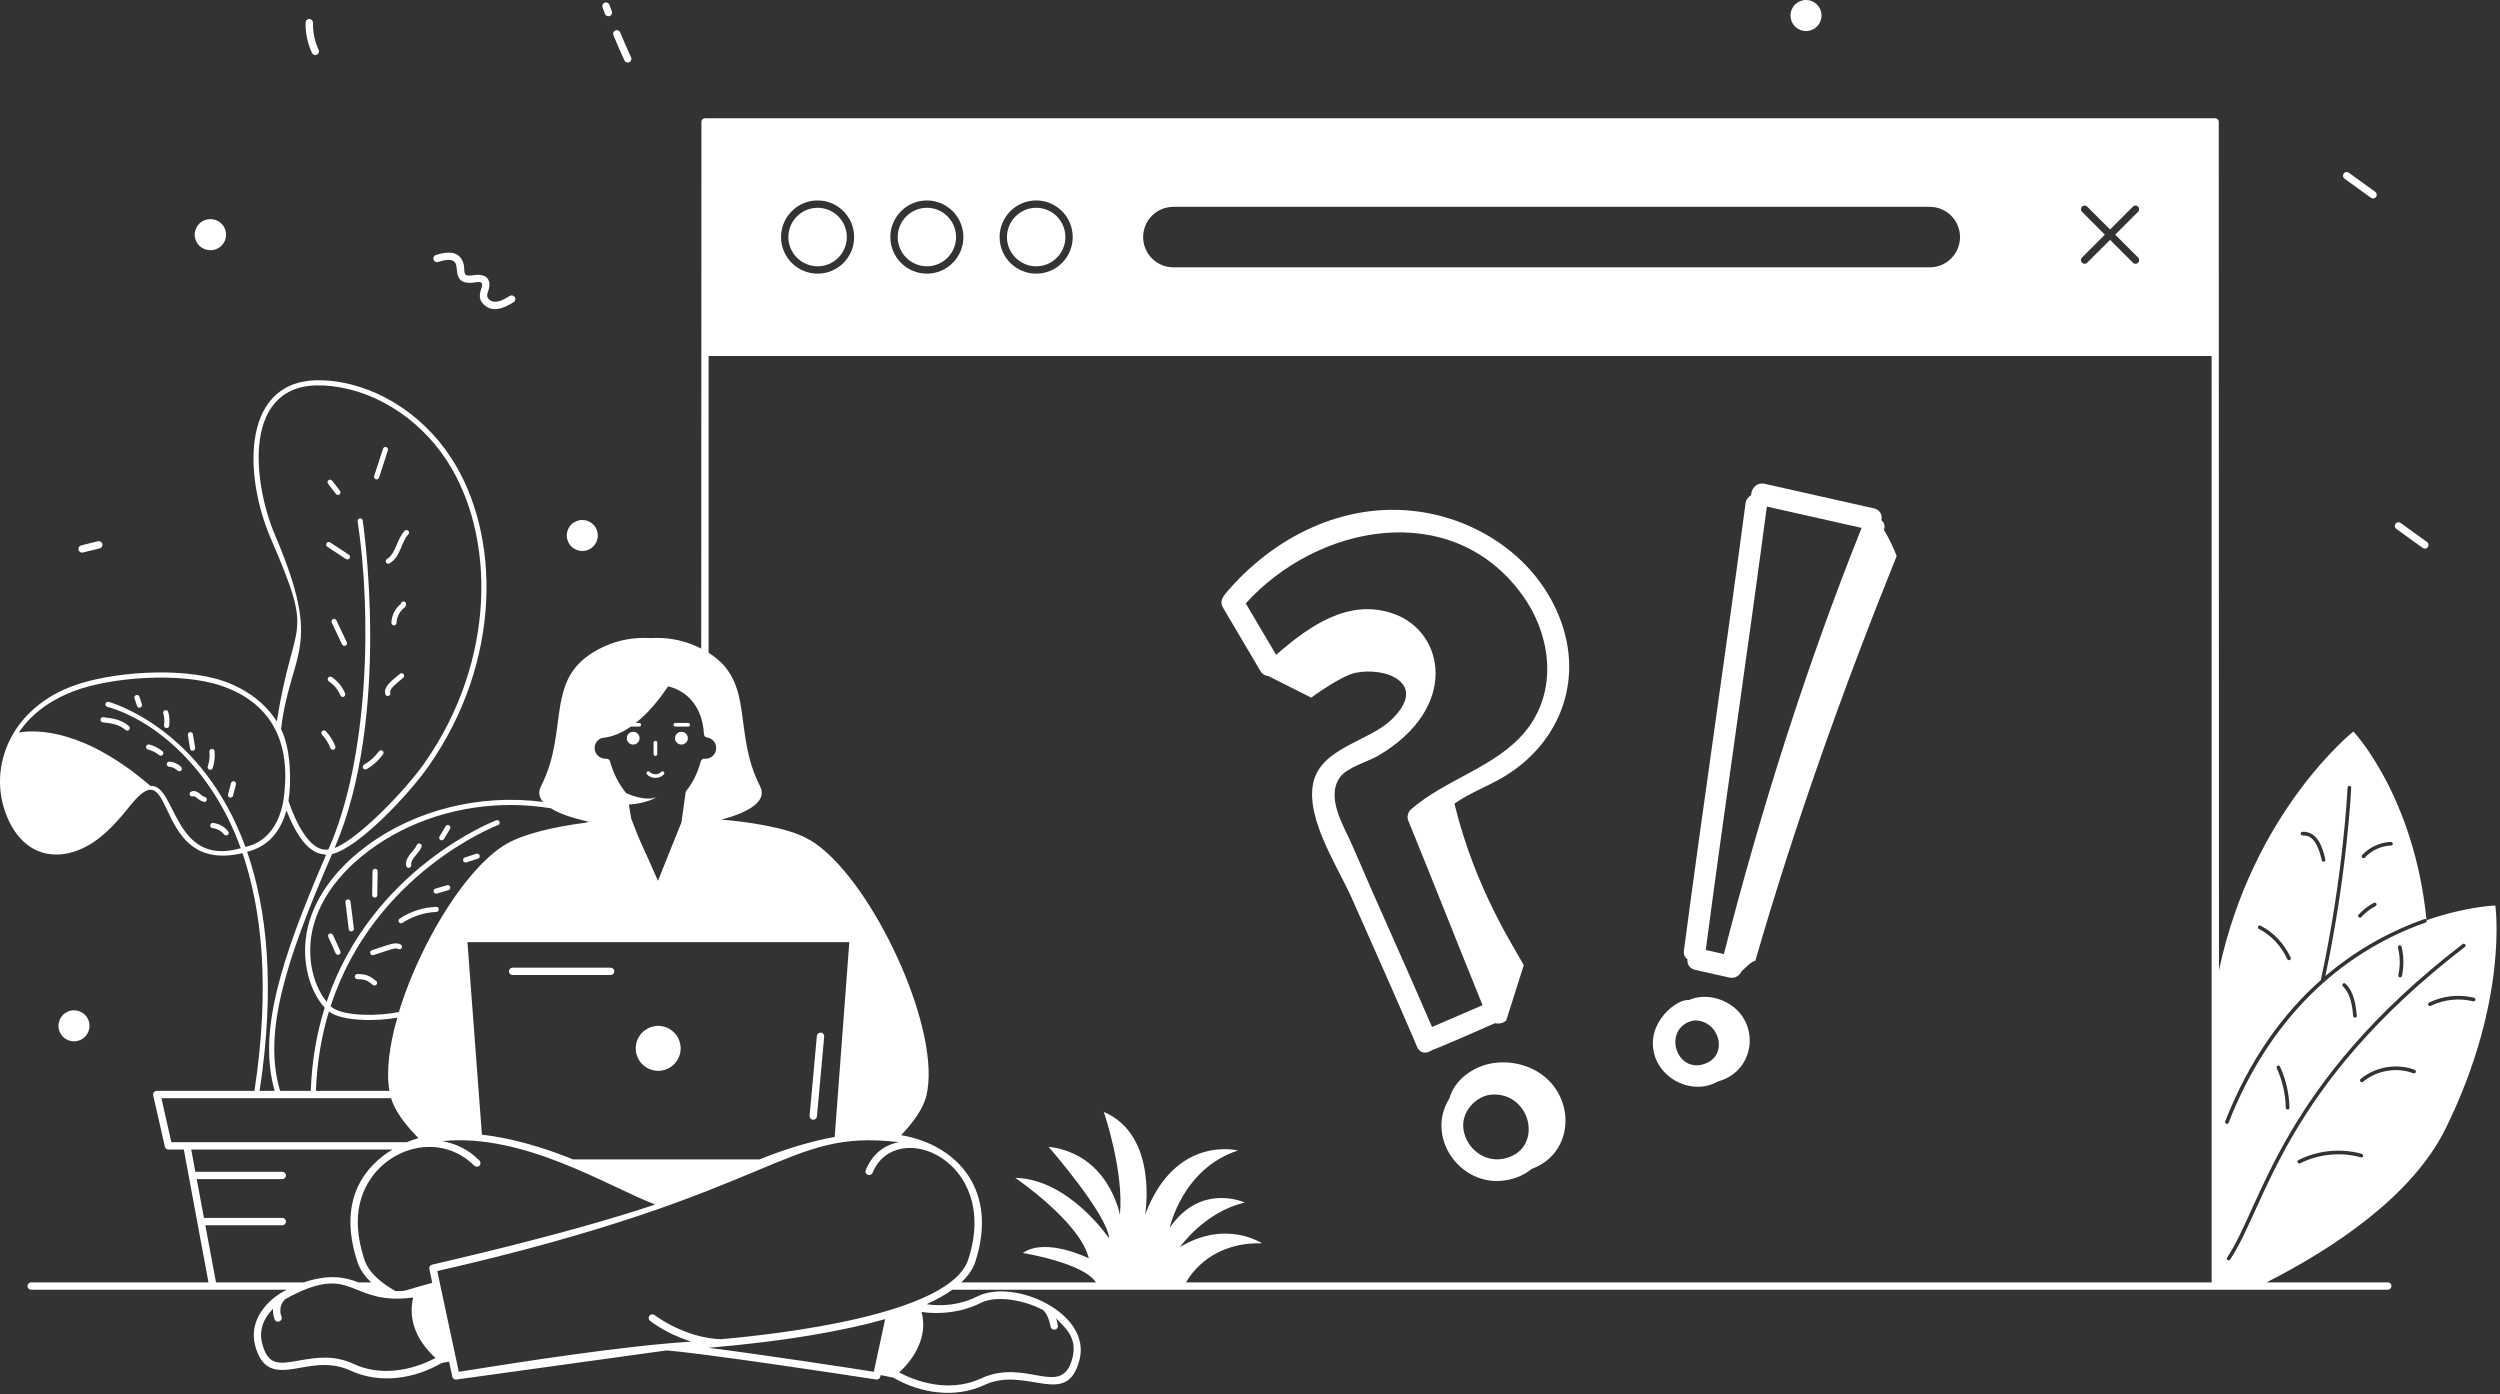 <svg width="701" height="391" viewBox="0 0 701 391" fill="none" xmlns="http://www.w3.org/2000/svg">
<rect x="0" y="0" width="701" height="391" fill="#333333" stroke="none"/>
<path d="M473.494 280.443C470.53 279.892 461.363 286.58 463.9 295.729C465.859 302.806 474.717 307.185 481.695 303.241C491.109 300.715 493.151 289.74 487.464 283.632C484.086 280.008 478.211 278.327 473.494 280.443ZM473.565 286.517C473.855 286.395 474.807 286.138 475.077 286.13C482.324 285.982 484.992 296.405 477.451 298.469C470.089 300.483 466.556 289.456 473.565 286.517Z" fill="white"/>
<path d="M419.204 286.897C420.336 287.169 421.576 286.867 422.343 286.143L427.266 270.634C425.01 266.312 413.761 249.644 407.882 225.57L407.823 225.334C412.043 222.354 417.294 220.441 421.692 217.803C436.423 208.965 443.523 192.694 438.293 175.981C432.691 158.071 416.005 145.979 397.792 143.454C376.913 140.562 357.166 150.516 343.843 166.186C342.658 167.586 342.024 168.848 342.953 170.424L353.401 188.118C353.966 189.073 354.791 189.498 355.641 189.561L367.666 195.619C367.872 195.462 375.98 189.506 380.082 188.653C388.592 186.892 400.734 191.655 390.147 201.81C383.651 208.042 370.248 209.67 368.201 219.699C366.156 229.712 375.266 243.299 379.092 251.962C385.21 265.82 391.442 279.624 397.365 293.566C398.203 295.538 400.152 295.491 401.502 294.467C402.217 294.337 418.828 287.121 419.204 286.897ZM379.195 237.073C377 231.94 371.545 223.588 375.791 217.858C377.813 215.124 383.696 213.538 386.572 211.833C409.059 198.505 405.177 177.434 391.036 172.196C378.332 167.491 366.985 175.619 357.826 183.616L349.313 169.2C369.284 147.093 406.866 139.546 426.711 166.639C435.018 177.981 437.027 193.862 427.587 205.239C419.391 215.12 405.228 218.541 395.607 226.98C394.875 227.625 394.444 229.021 394.823 229.948C401.864 247.22 408.697 264.574 415.712 281.856L401.538 287.964C394.241 270.933 386.483 254.108 379.195 237.073ZM421.717 331.018C424.963 330.579 427.544 329.388 429.528 327.733C440.256 323.83 441.72 310.689 434.488 303.175C430.38 298.912 423.796 296.997 417.708 298.276C413.102 299.247 407.874 302.65 406.439 307.937C399.577 318.822 409.376 332.676 421.717 331.018ZM410.444 317.21C409.305 311.738 414.082 307.209 418.237 306.925C429.67 306.156 433.079 322.865 421.339 324.948C416.22 325.859 411.474 322.17 410.444 317.21ZM531.822 155.921C530.852 153.382 529.662 150.932 528.264 148.601C528.663 147.422 528.289 146.481 527.555 145.875C527.833 144.473 527.25 142.954 525.447 142.548L494.821 135.661C492.534 135.147 491.042 137.045 491.026 138.838C490.219 139.306 489.583 140.096 489.433 141.227C483.924 183.032 477.684 224.74 472.173 266.546C472.019 267.705 472.462 268.503 473.163 268.967C473.041 270.268 473.671 271.581 475.332 271.955L484.855 274.095C486.506 274.465 487.743 273.579 488.313 272.384C489.561 271.268 490.683 269.894 492.209 269.361C503.263 231.101 516.92 192.854 531.822 155.921ZM495.421 142.042L521.998 148.018C506.442 186.878 493.78 226.986 483.373 267.518L478.294 266.375C483.761 224.899 489.945 183.518 495.421 142.042Z" fill="white"/>
<path d="M108.244 157.719C108.487 158.104 109.001 158.152 109.232 157.966C112.39 156.12 112.413 152.025 114.502 149.834C114.633 149.695 114.704 149.51 114.698 149.319C114.692 149.127 114.611 148.946 114.471 148.815C114.332 148.684 114.147 148.614 113.955 148.62C113.764 148.626 113.583 148.707 113.452 148.846C111.254 151.173 110.99 155.261 108.511 156.731C108.161 156.937 108.058 157.369 108.244 157.719ZM113.308 168.672C113.123 168.626 112.926 168.653 112.761 168.75C112.596 168.846 112.475 169.002 112.423 169.186L112.402 169.31C110.817 170.607 109.829 172.542 109.747 174.58C109.726 174.992 110.035 175.321 110.426 175.342H110.467C110.858 175.342 111.167 175.033 111.188 174.642C111.249 172.974 112.114 171.307 113.473 170.319C113.854 170.002 114.132 168.89 113.308 168.672ZM112.114 188.95C110.23 190.605 107.457 192.376 108.038 194.632C108.12 194.962 108.408 195.167 108.738 195.167C108.944 195.038 109.603 195.071 109.438 194.282C109.129 193.047 111.249 191.635 113.082 190.021C113.37 189.753 113.411 189.3 113.144 189.012C113.081 188.939 113.004 188.88 112.918 188.837C112.832 188.795 112.738 188.77 112.642 188.764C112.546 188.758 112.45 188.772 112.359 188.804C112.269 188.836 112.185 188.885 112.114 188.95ZM101.8 215.405C102.035 215.775 102.521 215.833 102.788 215.672C104.6 214.643 106.185 213.202 107.4 211.514C107.647 211.205 107.564 210.752 107.256 210.505C107.098 210.398 106.906 210.355 106.718 210.386C106.53 210.416 106.362 210.518 106.247 210.67C105.135 212.193 103.715 213.49 102.068 214.416C101.738 214.622 101.615 215.055 101.8 215.405ZM92.659 209.784C92.799 210.114 93.123 210.318 93.606 210.196C93.977 210.052 94.162 209.62 94.018 209.249C93.421 207.705 92.495 206.243 91.362 205.029C91.297 204.959 91.218 204.903 91.13 204.864C91.042 204.825 90.948 204.804 90.852 204.802C90.756 204.8 90.661 204.817 90.572 204.853C90.483 204.888 90.401 204.941 90.333 205.008C90.045 205.276 90.045 205.729 90.312 206.017C91.321 207.108 92.124 208.405 92.659 209.784ZM93.009 189.835C92.848 189.729 92.651 189.691 92.462 189.729C92.273 189.768 92.107 189.88 92.001 190.041C91.894 190.202 91.856 190.399 91.894 190.588C91.933 190.777 92.045 190.944 92.206 191.05C93.647 191.997 94.78 193.376 95.439 194.982C95.603 195.41 96.138 195.487 96.365 195.373C96.736 195.209 96.921 194.797 96.756 194.426C95.995 192.555 94.69 190.956 93.009 189.835ZM94.327 173.942C94.243 173.769 94.095 173.635 93.915 173.57C93.734 173.504 93.534 173.512 93.359 173.592C93.187 173.677 93.054 173.825 92.989 174.005C92.924 174.186 92.931 174.384 93.009 174.56L95.912 180.695C96.089 181.051 96.55 181.222 96.88 181.024C97.23 180.859 97.394 180.427 97.23 180.077L94.327 173.942ZM97.024 156.752C97.452 156.966 97.841 156.826 98.032 156.525C98.238 156.196 98.156 155.764 97.806 155.537L92.577 152.099C92.415 151.997 92.219 151.961 92.031 152C91.843 152.038 91.677 152.147 91.568 152.305C91.362 152.634 91.445 153.087 91.774 153.314L97.024 156.752ZM94.183 138.491C94.24 138.567 94.311 138.63 94.392 138.679C94.474 138.727 94.564 138.759 94.657 138.772C94.751 138.785 94.846 138.78 94.938 138.757C95.03 138.733 95.116 138.692 95.192 138.635C95.341 138.517 95.438 138.345 95.461 138.156C95.484 137.967 95.432 137.777 95.315 137.626L93.092 134.724C92.969 134.589 92.801 134.505 92.619 134.49C92.438 134.474 92.257 134.528 92.114 134.64C91.971 134.752 91.875 134.914 91.846 135.094C91.817 135.274 91.858 135.458 91.959 135.609L94.183 138.491ZM105.382 134.394C105.856 134.514 106.171 134.271 106.288 133.921L108.758 126.283C108.819 126.1 108.806 125.9 108.721 125.727C108.636 125.554 108.487 125.421 108.306 125.356C108.123 125.3 107.925 125.317 107.755 125.406C107.585 125.495 107.457 125.647 107.4 125.83L104.909 133.488C104.806 133.859 105.012 134.271 105.382 134.394ZM125.949 231.421C125.783 231.33 125.589 231.305 125.406 231.351C125.223 231.396 125.063 231.51 124.961 231.668L123.252 234.53C123.046 234.88 123.149 235.333 123.499 235.518C123.725 235.704 124.24 235.658 124.487 235.271L126.196 232.41C126.402 232.08 126.278 231.627 125.949 231.421ZM117.776 236.548C117.688 236.514 117.594 236.497 117.5 236.499C117.406 236.502 117.313 236.522 117.227 236.561C117.141 236.599 117.063 236.654 116.998 236.722C116.933 236.791 116.883 236.871 116.849 236.959C116.225 238.623 113.493 240.198 113.885 242.724C113.942 243.228 114.364 243.397 114.735 243.315C115.077 243.238 115.373 242.95 115.305 242.518C115.083 240.747 117.448 239.457 118.187 237.474C118.221 237.386 118.238 237.293 118.236 237.198C118.233 237.104 118.213 237.011 118.174 236.925C118.136 236.839 118.081 236.761 118.013 236.697C117.944 236.632 117.864 236.581 117.776 236.548ZM105.176 243.609C104.785 243.609 104.456 243.938 104.456 244.33L104.353 250.938C104.328 251.428 104.688 251.673 105.053 251.679C105.421 251.685 105.794 251.453 105.794 250.979L105.897 244.35C105.897 243.938 105.588 243.63 105.176 243.609ZM97.477 252.173C97.085 252.235 96.797 252.585 96.859 252.976L97.785 260.532C97.839 261.016 98.218 261.203 98.578 261.156C98.936 261.106 99.274 260.818 99.227 260.346L98.28 252.812C98.269 252.717 98.24 252.625 98.194 252.542C98.148 252.458 98.086 252.385 98.011 252.325C97.936 252.266 97.851 252.222 97.759 252.196C97.667 252.17 97.571 252.162 97.477 252.173ZM93.359 262.158C93.322 262.071 93.268 261.993 93.2 261.927C93.132 261.861 93.051 261.809 92.963 261.775C92.875 261.74 92.781 261.724 92.686 261.726C92.592 261.728 92.499 261.749 92.412 261.788C92.042 261.952 91.897 262.385 92.062 262.735L94.121 267.326C94.273 267.659 94.677 267.84 95.088 267.675C95.439 267.511 95.603 267.078 95.439 266.728L93.359 262.158ZM100.235 273.11C100.142 273.105 100.048 273.118 99.96 273.15C99.871 273.181 99.79 273.23 99.721 273.293C99.652 273.357 99.596 273.433 99.557 273.519C99.518 273.604 99.497 273.696 99.494 273.79C99.474 274.202 99.782 274.531 100.174 274.552C102.317 274.605 102.932 274.823 104.559 276.178C104.888 276.415 105.357 276.351 105.588 276.054C105.705 275.904 105.758 275.714 105.734 275.525C105.711 275.336 105.614 275.163 105.464 275.046C103.608 273.584 102.792 273.172 100.235 273.11ZM112.341 264.834C110.685 263.992 109.082 264.929 104.291 266.44C103.9 266.564 103.694 266.955 103.818 267.346C103.847 267.435 103.894 267.518 103.956 267.589C104.017 267.66 104.092 267.719 104.176 267.761C104.26 267.803 104.352 267.828 104.446 267.834C104.54 267.841 104.634 267.829 104.723 267.799C109.99 266.119 110.813 265.658 111.661 266.111C112.032 266.296 112.464 266.152 112.649 265.802C112.736 265.633 112.752 265.436 112.694 265.255C112.637 265.073 112.509 264.922 112.341 264.834ZM122.305 254.294C118.64 254.417 115.099 255.55 112.073 257.588C111.723 257.814 111.641 258.247 111.867 258.576C112.011 258.802 112.238 258.905 112.464 258.905C112.608 258.905 112.752 258.864 112.855 258.782C115.635 256.929 119.011 255.838 122.346 255.714C122.737 255.714 123.046 255.385 123.046 254.973C123.025 254.582 122.737 254.232 122.305 254.294ZM125.352 248.221L122.099 249.168C121.708 249.271 121.481 249.662 121.605 250.053C121.687 250.362 121.975 250.568 122.284 250.568C122.367 250.568 122.428 250.568 122.49 250.547L125.743 249.6C126.134 249.476 126.34 249.085 126.237 248.694C126.211 248.604 126.167 248.521 126.108 248.448C126.049 248.376 125.976 248.316 125.894 248.272C125.811 248.228 125.721 248.201 125.628 248.192C125.535 248.183 125.441 248.193 125.352 248.221ZM133.587 239.389L130.334 240.439C129.963 240.562 129.757 240.974 129.881 241.365C129.963 241.653 130.251 241.859 130.56 241.859C130.622 241.859 130.704 241.839 130.787 241.818L134.019 240.768C134.41 240.644 134.616 240.233 134.492 239.862C134.465 239.771 134.419 239.687 134.359 239.613C134.298 239.54 134.223 239.48 134.139 239.435C134.054 239.391 133.962 239.365 133.867 239.357C133.773 239.349 133.677 239.359 133.587 239.389ZM39.091 195.353C39.025 195.172 38.892 195.025 38.719 194.94C38.547 194.856 38.348 194.841 38.165 194.9C37.794 195.023 37.589 195.435 37.712 195.806L38.412 197.926C38.515 198.235 38.803 198.42 39.112 198.42C39.651 198.42 39.927 197.906 39.791 197.473L39.091 195.353ZM46.297 199.141C45.906 199.244 45.679 199.655 45.782 200.026C46.091 201.097 46.153 202.229 46.009 203.32C45.924 203.855 46.338 204.15 46.744 204.143C46.915 204.148 47.082 204.087 47.21 203.972C47.338 203.857 47.416 203.697 47.429 203.526C47.614 202.229 47.532 200.891 47.182 199.655C47.158 199.563 47.117 199.476 47.059 199.4C47.002 199.324 46.93 199.261 46.847 199.213C46.765 199.165 46.674 199.134 46.579 199.121C46.485 199.109 46.389 199.116 46.297 199.141ZM53.276 205.296C53.088 205.327 52.919 205.43 52.807 205.585C52.696 205.739 52.649 205.932 52.679 206.12L53.297 209.908C53.346 210.34 53.696 210.525 54.038 210.505C54.423 210.478 54.799 210.182 54.717 209.661L54.099 205.893C54.069 205.705 53.965 205.537 53.811 205.425C53.657 205.313 53.464 205.267 53.276 205.296ZM59.37 209.99C58.979 210.031 58.69 210.381 58.732 210.773C58.876 212.152 58.711 213.593 58.258 214.911C58.228 215.001 58.217 215.097 58.224 215.192C58.231 215.287 58.257 215.379 58.3 215.465C58.343 215.55 58.402 215.625 58.475 215.688C58.547 215.75 58.631 215.797 58.721 215.827C58.812 215.856 58.907 215.868 59.002 215.861C59.097 215.854 59.19 215.828 59.275 215.785C59.36 215.742 59.436 215.682 59.498 215.61C59.56 215.538 59.608 215.454 59.637 215.363C60.132 213.861 60.317 212.214 60.173 210.628C60.162 210.534 60.133 210.442 60.087 210.358C60.041 210.275 59.979 210.201 59.904 210.142C59.83 210.083 59.744 210.039 59.652 210.013C59.56 209.987 59.465 209.979 59.37 209.99ZM65.628 219.069C65.443 219.03 65.25 219.064 65.089 219.164C64.928 219.263 64.811 219.421 64.764 219.604L63.94 222.775C63.858 223.166 64.084 223.557 64.475 223.64C64.681 223.742 65.221 223.6 65.34 223.125L66.164 219.954C66.206 219.766 66.174 219.569 66.074 219.404C65.974 219.239 65.814 219.119 65.628 219.069ZM59.596 232.204C60.852 232.327 62.067 232.986 62.849 233.995C62.97 234.14 63.141 234.234 63.329 234.257C63.516 234.28 63.706 234.23 63.858 234.118C64.187 233.871 64.228 233.418 63.981 233.11C62.952 231.792 61.408 230.927 59.74 230.763C59.329 230.701 58.999 231.01 58.958 231.401C58.917 231.813 59.205 232.163 59.596 232.204ZM54.161 223.29C54.847 223.016 55.429 224.436 57.291 224.875C57.641 224.875 57.949 224.628 57.99 224.257C58.004 224.164 57.999 224.068 57.975 223.977C57.952 223.885 57.91 223.799 57.852 223.725C57.794 223.65 57.722 223.587 57.64 223.541C57.558 223.494 57.467 223.465 57.373 223.454C56.496 223.345 55.384 221.249 53.626 221.951C53.255 222.095 53.07 222.507 53.214 222.878C53.358 223.248 53.791 223.434 54.161 223.29ZM47.47 214.993C48.315 215.075 49.159 215.466 49.776 216.063C49.844 216.13 49.924 216.182 50.011 216.217C50.099 216.253 50.193 216.27 50.288 216.269C50.383 216.268 50.476 216.249 50.563 216.212C50.65 216.175 50.729 216.121 50.795 216.053C50.861 215.986 50.914 215.906 50.949 215.818C50.984 215.73 51.002 215.636 51.001 215.541C51 215.447 50.981 215.353 50.944 215.266C50.906 215.179 50.852 215.1 50.785 215.034C49.92 214.19 48.788 213.675 47.594 213.552C47.496 213.537 47.396 213.543 47.3 213.568C47.205 213.593 47.115 213.638 47.037 213.699C46.959 213.761 46.895 213.837 46.848 213.925C46.801 214.012 46.773 214.108 46.764 214.206C46.756 214.305 46.767 214.405 46.799 214.499C46.83 214.592 46.881 214.679 46.947 214.753C47.013 214.826 47.094 214.886 47.184 214.927C47.274 214.968 47.371 214.991 47.47 214.993ZM41.48 210.155C42.632 210.443 43.724 210.999 44.629 211.74C44.852 211.965 45.362 211.991 45.638 211.637C45.885 211.328 45.844 210.875 45.535 210.628C44.465 209.764 43.188 209.105 41.85 208.755C41.665 208.709 41.468 208.737 41.303 208.833C41.138 208.929 41.017 209.086 40.965 209.27C40.862 209.661 41.109 210.052 41.48 210.155ZM28.18 201.735C28.119 202.126 28.407 202.496 28.798 202.538C31.268 202.826 33.309 203.079 35.2 204.679C35.27 204.742 35.352 204.792 35.441 204.823C35.529 204.855 35.624 204.868 35.718 204.862C35.812 204.856 35.904 204.832 35.989 204.79C36.073 204.747 36.148 204.689 36.209 204.617C36.477 204.308 36.436 203.855 36.127 203.588C34.008 201.753 31.697 201.426 28.962 201.097C28.775 201.082 28.589 201.14 28.444 201.259C28.298 201.378 28.203 201.548 28.18 201.735Z" fill="white"/>
<path d="M699.689 253.903C699.689 253.903 691.64 254.129 680.44 258.02C680.523 258.288 680.399 258.576 680.132 258.679C656.003 267.221 636.24 285.846 624.896 314.82C624.797 315.04 624.571 315.213 624.258 315.108H624.237C624.109 315.056 624.007 314.956 623.953 314.828C623.899 314.701 623.898 314.557 623.949 314.429C630.969 296.498 640.625 283.795 650.754 274.819C657.115 245.503 658.247 221.107 658.247 220.86C658.268 220.572 658.536 220.346 658.783 220.366C659.071 220.387 659.297 220.613 659.277 220.901C659.277 221.148 658.165 244.885 652.03 273.687C661.541 265.596 671.362 260.676 679.782 257.711C680.029 257.608 680.276 257.732 680.399 257.979C676.92 223.063 659.894 205.111 659.894 205.111C659.894 205.111 631.698 227.442 622.203 272.04L622.138 34.135C622.138 33.878 622.036 33.632 621.854 33.45C621.673 33.269 621.427 33.167 621.17 33.167H197.651C197.394 33.167 197.148 33.269 196.967 33.45C196.785 33.632 196.683 33.878 196.683 34.135L196.625 181.876C196.267 181.693 195.911 181.51 195.53 181.333C190.96 179.233 186.492 178.677 182.396 178.924C178.319 178.677 173.831 179.233 169.282 181.333C151.865 189.362 160.1 203.938 151.68 220.49C150.856 222.095 151.144 223.537 152.256 224.854C134.613 222.569 116.434 227.057 102.744 237.248C97.124 241.427 89.795 248.447 86.789 258.205C83.903 267.585 86.336 277.419 91.05 282.56C88.868 289.498 87.448 297.259 87.139 305.885H78.533C73.716 289.704 79.892 269.878 93.109 239.471C100.52 237.744 114.604 222.816 120.202 214.808C140.927 185.154 140.406 149.587 126.44 128.3C118.123 115.557 104.411 107.26 90.659 106.643C67.643 105.556 68.122 132.786 75.878 150.864C88.559 180.221 82.301 172.182 77.627 202.311C74.478 197.267 69.166 193.212 62.599 190.947C50.646 186.869 30.734 188.419 20.086 192.471C1.401 199.573 -4.371 218.054 3.287 231.71C8.315 240.525 17.011 241.466 24.801 237.021C29.824 234.16 33.694 229.383 36.865 225.472C49.629 209.84 42.444 245.233 67.993 239.224C73.263 254.644 75.878 276.178 71.348 305.885H43.968C43.813 305.886 43.661 305.921 43.522 305.988C43.382 306.055 43.26 306.152 43.163 306.272C43.066 306.393 42.998 306.533 42.963 306.684C42.927 306.834 42.926 306.99 42.959 307.141L46.232 321.532C46.335 322.005 46.747 322.334 47.22 322.334H51.544C59.875 367.198 50.102 314.678 58.461 359.581H8.733C8.46 359.581 8.198 359.689 8.005 359.882C7.812 360.075 7.703 360.337 7.703 360.61C7.703 360.883 7.812 361.145 8.005 361.338C8.198 361.531 8.46 361.639 8.733 361.639L80.407 361.635C74.459 364.61 69.813 370.471 71.513 377.158C73.613 385.414 78.739 384.487 84.195 383.52C88.395 382.778 93.15 381.934 98.297 384.322C106.536 388.123 116.212 386.645 123.805 382.202L125.925 381.79L126.831 386.031C126.934 386.505 127.366 386.834 127.84 386.834C133.876 386 105.97 389.871 186.884 378.661C197.383 379.484 235.504 385.243 245.825 386.834C246.319 386.834 246.731 386.505 246.833 386.031L246.936 385.578L250.457 386.278C258.027 390.696 267.785 392.189 275.944 388.378C287.893 382.813 299.168 395.244 302.707 381.234C306.042 368.112 284.242 358.35 274.07 363.509C266.927 367.128 260.034 365.697 259.824 365.691C262.568 364.456 265.008 363.097 267.071 361.617C267.394 361.662 255.836 361.646 669.54 361.637C669.813 361.637 670.074 361.529 670.267 361.336C670.461 361.143 670.569 360.881 670.569 360.608C670.569 360.335 670.461 360.073 670.267 359.88C670.074 359.687 669.813 359.579 669.54 359.579H635.54C654.276 350.051 676.418 335.442 685.793 316.366C703.498 280.38 699.689 253.905 699.689 253.905V253.903ZM662.344 239.78C664.362 237.556 667.388 236.177 670.394 236.074H670.415C670.682 236.074 670.909 236.301 670.929 236.568C670.929 236.856 670.703 237.104 670.435 237.104C667.676 237.186 664.938 238.442 663.106 240.48C662.888 240.698 662.55 240.686 662.386 240.521C662.334 240.475 662.292 240.42 662.262 240.357C662.232 240.295 662.214 240.228 662.211 240.159C662.207 240.09 662.217 240.021 662.24 239.956C662.263 239.891 662.298 239.831 662.344 239.78ZM661.356 256.455C662.571 255.117 664.032 254.006 665.638 253.162C665.885 253.017 666.194 253.12 666.338 253.367C666.462 253.635 666.359 253.944 666.112 254.067C664.609 254.85 663.25 255.9 662.097 257.155C661.947 257.341 661.653 257.398 661.377 257.176C661.327 257.131 661.286 257.076 661.258 257.015C661.23 256.954 661.214 256.888 661.212 256.82C661.21 256.753 661.222 256.686 661.247 256.623C661.272 256.56 661.309 256.503 661.356 256.455ZM645.607 233.233C649.636 233.073 651.201 237.198 652.03 240.994C652.061 241.116 652.046 241.245 651.986 241.356C651.927 241.466 651.828 241.551 651.709 241.592C651.448 241.69 651.112 241.596 651.021 241.221C649.241 233.056 645.914 234.497 645.628 234.263C645.339 234.263 645.113 234.036 645.113 233.768C645.092 233.48 645.319 233.233 645.607 233.233ZM633.172 259.77C633.316 259.523 633.625 259.42 633.872 259.564C637.516 261.417 640.501 264.608 642.313 268.52C642.416 268.767 642.313 269.075 642.045 269.199C641.72 269.308 641.463 269.172 641.366 268.952C639.657 265.246 636.837 262.24 633.399 260.47C633.278 260.405 633.186 260.296 633.144 260.166C633.102 260.035 633.112 259.893 633.172 259.77ZM672.782 265.082C673.07 265.02 673.338 265.184 673.4 265.473C674.058 268.149 674.079 270.969 673.503 273.666C673.424 273.975 673.136 274.095 672.885 274.049C672.632 274.004 672.418 273.792 672.494 273.44C673.05 270.908 673.008 268.231 672.391 265.72C672.36 265.583 672.383 265.44 672.456 265.321C672.529 265.202 672.646 265.116 672.782 265.082ZM656.951 275.828C657.136 275.643 657.465 275.622 657.671 275.828C660.109 278.22 660.522 281.613 660.862 284.783C660.914 285.15 660.64 285.339 660.364 285.339C660.121 285.343 659.876 285.201 659.853 284.907C659.524 281.916 659.133 278.704 656.951 276.569C656.745 276.363 656.745 276.034 656.951 275.828ZM638.649 298.824C638.916 298.7 639.225 298.824 639.328 299.091C640.975 302.674 641.881 306.647 641.963 310.6C641.963 310.888 641.737 311.114 641.448 311.114C641.16 311.114 640.934 310.888 640.934 310.62C640.851 306.812 639.987 302.982 638.401 299.524C638.344 299.398 638.338 299.255 638.384 299.124C638.43 298.994 638.525 298.886 638.649 298.824ZM583.804 59.395C583.393 58.983 583.393 58.345 583.804 57.933C584.195 57.542 584.854 57.542 585.245 57.933L591.669 64.357L598.071 57.933C598.462 57.542 599.121 57.542 599.512 57.933C599.924 58.345 599.924 58.983 599.512 59.395L593.11 65.798L599.512 72.2C599.924 72.612 599.924 73.271 599.512 73.662C599.142 74.074 598.442 74.074 598.071 73.662L591.669 67.259L585.245 73.662C584.875 74.074 584.175 74.074 583.804 73.662C583.393 73.271 583.393 72.612 583.804 72.2L590.207 65.798L583.804 59.395ZM329.017 57.995H541.107C543.356 57.995 545.513 58.889 547.104 60.479C548.695 62.07 549.588 64.228 549.588 66.477C549.588 68.727 548.695 70.884 547.104 72.475C545.513 74.065 543.356 74.959 541.107 74.959H329.017C326.768 74.959 324.611 74.065 323.02 72.475C321.429 70.884 320.536 68.727 320.536 66.477C320.536 64.228 321.429 62.07 323.02 60.479C324.611 58.889 326.768 57.995 329.017 57.995ZM290.561 56.204C296.202 56.204 300.792 60.816 300.792 66.477C300.792 72.138 296.202 76.73 290.561 76.73C284.899 76.73 280.288 72.138 280.288 66.477C280.288 60.816 284.899 56.204 290.561 56.204ZM259.906 56.204C265.547 56.204 270.138 60.816 270.138 66.477C270.138 72.138 265.547 76.73 259.906 76.73C254.245 76.73 249.654 72.138 249.654 66.477C249.654 60.816 254.245 56.204 259.906 56.204ZM229.273 56.204C234.914 56.204 239.504 60.816 239.504 66.477C239.504 72.138 234.914 76.73 229.273 76.73C223.611 76.73 219 72.138 219 66.477C219 60.816 223.611 56.204 229.273 56.204ZM198.684 99.828H620.145V359.581H332.554C334.376 356.421 340.398 348.262 353.879 348.628C353.879 348.628 343.801 341.857 330.864 349.678C330.864 349.678 337.783 339.753 349.063 337.196C349.063 337.196 336.732 331.479 328.007 344.264C328.007 344.264 331.465 327.72 347.109 322.606C347.109 322.606 329.512 318.044 321.087 340.63C321.087 340.63 324.939 318.386 309.507 311.775C309.507 311.775 315.222 328.422 314.02 340.63C314.02 340.63 310.987 323.551 294.015 321.552C294.015 321.552 310.559 340.505 311.01 347.274C311.01 347.274 299.821 330.586 284.689 330.277C284.689 330.277 302.917 342.677 305.297 352.838C305.297 352.838 293.262 346.821 286.795 351.336C286.795 351.336 303.792 354.084 307.302 359.581H269.543C271.4 357.835 272.767 355.945 273.453 353.874C279.942 334.108 268.849 321.105 252.68 318.299C256.324 314.47 258.898 310.723 259.742 307.285C264.044 289.663 246.401 251.041 230.631 238.051C230.631 238.03 230.611 238.03 230.611 238.03C229.396 236.994 227.638 235.755 226.596 235.292C226.555 235.251 226.514 235.23 226.493 235.21C226.473 235.21 226.452 235.189 226.432 235.189C220.719 231.924 208.85 230.359 202.262 229.816C210.168 227.757 215.212 224.566 213.132 220.49C205.254 205.043 211.928 191.32 198.684 183.031V99.828ZM292.401 367.286C292.998 367.752 293.997 368.946 294.598 372.013C294.651 372.281 294.808 372.517 295.035 372.67C295.262 372.822 295.54 372.877 295.808 372.824C296.076 372.771 296.312 372.614 296.465 372.387C296.617 372.16 296.672 371.882 296.619 371.614C296.492 370.961 296.328 370.317 296.127 369.683C298.472 372.065 302.18 374.966 300.731 380.72C297.76 392.413 287.806 380.586 275.059 386.525C267.787 389.902 259.262 388.602 252.124 384.837C257.662 379.711 259.968 373.432 258.383 367.873C263.744 368.656 269.844 367.954 274.997 365.341C279.094 363.268 286.532 364.25 292.401 367.286ZM198.68 377.92C220.373 376.083 236.486 373.179 248.192 369.891L245.022 384.652C240.12 383.837 212.508 379.657 198.68 377.92ZM202.242 375.511C202.221 375.532 202.221 375.532 202.201 375.511C201.995 375.46 194.781 375.703 185.793 370.261C184.393 369.397 183.59 368.779 183.549 368.758C183.334 368.592 183.064 368.516 182.794 368.547C182.525 368.578 182.279 368.713 182.107 368.923C181.757 369.376 181.84 370.014 182.272 370.364C182.581 370.611 187.151 374.152 193.863 376.19C174.955 377.374 147.432 381.654 128.643 384.652L122.611 356.406C219.656 334.24 219.37 316.416 251.98 320.255C247.799 321.153 244.668 323.561 242.757 328.078C242.531 328.593 242.778 329.211 243.313 329.416C243.715 329.618 244.404 329.47 244.651 328.881C251.177 313.035 280.683 325.32 271.476 353.215C266.393 368.664 218.503 374.06 202.242 375.511ZM99.162 382.449C93.912 379.995 89.183 380.524 83.824 381.502C78.225 382.49 75.136 383.046 73.51 376.664C72.44 372.547 74.292 369.253 76.557 366.988C76.495 367.853 76.598 368.841 76.989 369.911C77.43 371.173 79.379 370.529 78.924 369.211C78.177 367.221 78.78 365.374 80.016 364.25C99.44 353.534 97.457 366.272 115.837 363.818C114.318 370.646 117.239 376.269 122.116 380.781C114.997 384.536 106.431 385.84 99.162 382.449ZM57.576 343.56H79.151C79.727 343.56 80.18 343.107 80.18 342.53C80.18 341.975 79.727 341.501 79.151 341.501H57.184L55.167 330.631H79.151C79.727 330.631 80.18 330.178 80.18 329.602C80.18 329.025 79.727 328.572 79.151 328.572H54.776L53.623 322.334H110.011C103.114 326.534 94.262 335.716 100.232 353.874C100.912 355.953 102.25 357.847 104.103 359.577H100.479C96.393 357.946 91.991 357.324 85.183 359.577H60.561L57.576 343.56ZM109.661 307.944C110.711 311.444 113.49 315.252 117.34 319.123C115.94 319.524 114.839 319.938 114.087 320.276H48.044L45.264 307.944H109.661ZM121.149 354.615C120.614 354.739 120.264 355.274 120.387 355.83L121.211 359.7C112.506 362.043 114.116 362.088 110.896 362.006C107.341 360.003 103.448 357.094 102.188 353.215C100.87 349.221 100.315 345.68 100.315 342.572C100.315 324.455 121.108 314.985 132.986 326.864C133.184 327.052 133.448 327.156 133.721 327.152C133.995 327.148 134.256 327.037 134.448 326.843C134.829 326.462 134.86 325.643 134.222 325.217C131.533 322.528 128.025 320.663 123.99 319.967C146.842 317.649 170.387 332.628 183.713 337.754C157.555 346.475 123.286 354.045 121.149 354.615ZM160.697 325.093C152.421 321.737 143.527 319.123 135.128 318.155L131.072 264.176H238.146L234.049 318.793C227.029 320.07 219.803 322.334 212.988 325.093H160.697ZM200.821 209.764C200.821 211.411 199.504 212.749 197.857 212.749H197.63C197.384 212.717 197.135 212.774 196.927 212.91C196.719 213.046 196.567 213.252 196.498 213.49C195.654 216.619 194.254 219.481 192.442 221.766C192.336 221.912 192.265 222.082 192.236 222.26L191.083 230.577C181.951 253.304 188.319 237.462 184.496 246.985C179.769 236.082 180.178 237.939 176.981 229.507L176.343 225.616C181.819 225.184 183.981 223.537 183.981 223.537C181.14 224.628 177.228 223.125 175.602 222.404C175.581 222.404 175.581 222.384 175.581 222.384C173.584 220.016 171.979 216.887 171.052 213.49C170.986 213.25 170.834 213.042 170.626 212.906C170.417 212.77 170.166 212.714 169.92 212.749H169.796C168.17 212.769 166.729 211.431 166.729 209.764C166.729 208.426 167.573 207.376 168.726 206.943C168.726 206.943 168.767 206.943 168.767 206.923C168.788 206.943 168.808 206.943 168.808 206.923C171.69 206.676 174.408 205.461 176.899 203.732H179.246C179.534 203.732 179.76 203.505 179.76 203.217C179.76 202.949 179.534 202.702 179.246 202.702H178.278C181.984 199.779 185.093 195.806 187.337 192.45C193.204 193.829 197.033 198.811 197.383 205.832C197.404 206.326 197.774 206.737 198.268 206.799C198.982 206.897 199.636 207.252 200.106 207.798C200.576 208.344 200.83 209.043 200.821 209.764ZM165.02 230.392C164.814 230.474 164.588 230.557 164.382 230.66C154.912 231.874 146.8 233.892 142.086 236.589C140.439 237.536 138.73 238.792 137.042 240.336C135.786 241.468 134.51 242.744 133.254 244.165C124.566 253.882 116.187 269.528 111.843 283.775C106.734 284.858 96.082 285.222 92.697 282.169C104.823 244.803 139.183 231.524 139.616 231.36C139.708 231.331 139.795 231.284 139.869 231.221C139.943 231.158 140.003 231.081 140.046 230.994C140.09 230.907 140.115 230.812 140.12 230.715C140.125 230.617 140.11 230.52 140.076 230.429C140.043 230.338 139.991 230.255 139.924 230.184C139.857 230.114 139.776 230.058 139.687 230.02C139.597 229.981 139.501 229.962 139.404 229.962C139.307 229.963 139.211 229.983 139.121 230.022C138.689 230.186 104.164 243.506 91.586 280.934C87.227 275.389 85.683 266.724 88.168 258.617C91.05 249.229 98.153 242.436 103.609 238.401C114.726 230.145 128.828 225.719 143.177 225.719C146.924 225.719 150.712 226.028 154.459 226.645C156.929 228.189 160.656 229.445 165.02 230.392ZM92.224 283.631C96.074 286.562 106.295 286.327 111.411 285.339C109.188 293.101 108.241 300.347 109.188 305.885H88.58C88.889 297.692 90.206 290.28 92.224 283.631ZM77.216 150.287C70.725 135.185 67.717 107.013 90.577 108.084C103.897 108.681 117.175 116.73 125.246 129.083C138.959 150.051 139.301 185.059 119.008 213.984C113.532 221.836 100.16 235.492 93.83 237.762C109.846 200.561 101.776 146.438 101.694 145.902C101.654 145.723 101.547 145.566 101.396 145.463C101.244 145.36 101.058 145.318 100.877 145.347C100.696 145.376 100.532 145.473 100.42 145.618C100.308 145.764 100.256 145.946 100.273 146.129C104.228 171.861 103.553 212.356 92.08 238.195C86.688 239.059 82.614 229.731 80.88 224.587C81.704 219.637 81.667 210.169 78.801 204.432C81.498 182.222 90.789 182.222 77.216 150.287ZM68.816 237.474C56.608 203.938 30.833 196.897 30.442 196.794C30.256 196.755 30.063 196.789 29.902 196.888C29.741 196.988 29.625 197.146 29.577 197.329C29.474 197.7 29.701 198.111 30.092 198.194C43.679 202.068 59.552 215.646 67.499 237.845C48.503 243.278 49.464 219.866 42.197 220.366C23.874 204.638 10.699 204.493 5.284 205.399C9.505 199.058 15.907 195.6 20.601 193.829C30.95 189.864 50.557 188.355 62.125 192.306C75.316 196.847 82.099 207.273 79.419 224.71C77.306 236.513 69.022 237.32 68.816 237.474ZM69.29 238.853C75.291 237.353 78.694 233.089 80.325 227.222C85.457 240.435 90.404 239.306 91.442 239.677C78.451 269.714 72.357 289.539 77.01 305.885H72.79C77.278 276.446 74.807 254.767 69.29 238.853ZM625.329 353.174C625.297 353.235 625.252 353.287 625.198 353.329C625.143 353.37 625.08 353.398 625.013 353.412C624.946 353.426 624.877 353.425 624.81 353.408C624.744 353.392 624.682 353.361 624.629 353.318C624.571 353.284 624.521 353.238 624.482 353.183C624.443 353.128 624.416 353.066 624.402 353C624.389 352.934 624.389 352.866 624.403 352.8C624.417 352.735 624.445 352.673 624.485 352.618C634.397 337.775 639.451 303.999 690.528 264.711C690.734 264.546 691.063 264.587 691.249 264.814C691.413 265.04 691.372 265.37 691.146 265.534C640.207 304.699 635.425 338.145 625.329 353.174ZM661.974 324.517C656.374 322.952 650.157 323.57 644.948 326.205C644.792 326.308 644.403 326.248 644.269 325.978C644.234 325.918 644.212 325.852 644.205 325.783C644.197 325.714 644.204 325.644 644.226 325.578C644.247 325.512 644.282 325.451 644.329 325.399C644.375 325.348 644.432 325.307 644.495 325.278C649.91 322.54 656.395 321.902 662.241 323.529C662.53 323.611 662.674 323.878 662.612 324.167C662.53 324.434 662.241 324.599 661.974 324.517ZM676.714 300.944C672.02 299.174 666.462 300.121 662.591 303.332C662.54 303.376 662.481 303.41 662.417 303.43C662.353 303.451 662.285 303.459 662.218 303.453C662.151 303.447 662.086 303.428 662.026 303.397C661.967 303.366 661.914 303.323 661.871 303.271C661.785 303.162 661.744 303.026 661.755 302.888C661.767 302.75 661.83 302.622 661.933 302.53C666.091 299.091 672.041 298.083 677.085 299.977C677.352 300.08 677.476 300.368 677.394 300.636C677.291 300.903 677.002 301.047 676.714 300.944ZM693.472 280.769C689.478 279.792 685.269 280.244 681.573 282.045C681.511 282.086 681.429 282.107 681.346 282.107C681.251 282.108 681.158 282.081 681.077 282.03C680.997 281.979 680.933 281.905 680.893 281.819C680.833 281.696 680.823 281.554 680.865 281.423C680.907 281.292 680.999 281.183 681.12 281.119C684.97 279.225 689.561 278.731 693.719 279.76C694.007 279.822 694.172 280.11 694.11 280.378C694.076 280.513 693.99 280.63 693.871 280.703C693.752 280.777 693.609 280.8 693.472 280.769Z" fill="white"/>
<path d="M680.441 258.02L680.4 257.979V258.02H680.441ZM229.273 74.671C233.781 74.671 237.446 70.986 237.446 66.477C237.446 61.948 233.781 58.263 229.273 58.263C224.744 58.263 221.059 61.948 221.059 66.477C221.059 70.986 224.744 74.671 229.273 74.671ZM290.561 74.671C295.069 74.671 298.734 70.986 298.734 66.477C298.734 61.948 295.069 58.263 290.561 58.263C286.032 58.263 282.347 61.948 282.347 66.477C282.347 70.986 286.032 74.671 290.561 74.671ZM259.907 74.671C264.415 74.671 268.08 70.986 268.08 66.477C268.08 61.948 264.415 58.263 259.907 58.263C255.398 58.263 251.713 61.948 251.713 66.477C251.718 68.648 252.583 70.729 254.119 72.265C255.654 73.8 257.735 74.665 259.907 74.671Z" fill="white"/>
<path d="M185.588 287.748C185.259 287.666 184.909 287.645 184.559 287.645C184.209 287.645 183.859 287.666 183.529 287.748C182.157 287.97 180.898 288.644 179.951 289.661C179.004 290.679 178.423 291.984 178.3 293.368C178.259 293.554 178.259 293.739 178.259 293.945C178.259 297.074 180.524 299.689 183.529 300.162C183.859 300.244 184.209 300.265 184.559 300.265C184.909 300.265 185.259 300.244 185.588 300.162C188.594 299.689 190.858 297.074 190.858 293.945C190.858 293.739 190.858 293.554 190.817 293.368C190.694 291.984 190.113 290.679 189.166 289.661C188.219 288.644 186.96 287.97 185.588 287.748ZM171.218 271.34H143.734C143.179 271.34 142.705 271.793 142.705 272.369C142.705 272.925 143.179 273.399 143.734 273.399H171.218C171.795 273.399 172.248 272.925 172.248 272.369C172.248 271.793 171.795 271.34 171.218 271.34ZM191.085 205.193C190.076 205.193 189.273 205.996 189.273 206.984C189.273 207.973 190.076 208.776 191.085 208.776C191.56 208.776 192.016 208.587 192.351 208.251C192.687 207.915 192.876 207.46 192.876 206.984C192.876 206.509 192.687 206.054 192.351 205.718C192.016 205.382 191.56 205.193 191.085 205.193ZM177.539 205.193C177.063 205.193 176.607 205.382 176.271 205.719C175.934 206.055 175.745 206.511 175.745 206.987C175.745 207.462 175.934 207.918 176.271 208.254C176.607 208.591 177.063 208.78 177.539 208.78C178.014 208.78 178.47 208.591 178.806 208.254C179.143 207.918 179.332 207.462 179.332 206.987C179.332 206.511 179.143 206.055 178.806 205.719C178.47 205.382 178.014 205.193 177.539 205.193ZM183.776 211.967C184.065 211.967 184.291 211.74 184.291 211.452V208.24C184.291 207.952 184.065 207.726 183.776 207.726C183.488 207.726 183.262 207.952 183.262 208.24V211.452C183.262 211.74 183.488 211.967 183.776 211.967ZM185.403 216.434C184.518 217.319 183.056 217.319 182.15 216.434C181.944 216.228 181.615 216.228 181.409 216.434C181.203 216.64 181.224 216.949 181.409 217.155C182.068 217.813 182.932 218.122 183.776 218.122C184.641 218.122 185.485 217.813 186.144 217.155C186.234 217.056 186.283 216.928 186.283 216.794C186.283 216.661 186.234 216.533 186.144 216.434C185.938 216.228 185.609 216.228 185.403 216.434ZM192.979 202.702H189.356C189.088 202.702 188.841 202.949 188.841 203.217C188.841 203.505 189.088 203.732 189.356 203.732H192.979C193.267 203.732 193.494 203.505 193.494 203.217C193.494 202.949 193.267 202.702 192.979 202.702ZM230.18 289.539C229.909 289.521 229.641 289.607 229.431 289.779C229.221 289.951 229.084 290.196 229.048 290.465L227.01 312.844C226.968 313.42 227.38 313.914 227.936 313.976H228.039C228.554 313.976 229.006 313.585 229.068 313.05L231.106 290.651C231.128 290.381 231.043 290.114 230.87 289.906C230.697 289.698 230.449 289.566 230.18 289.539ZM23.297 154.915L27.909 153.777C28.045 153.749 28.173 153.694 28.287 153.615C28.401 153.536 28.498 153.435 28.572 153.318C28.645 153.2 28.695 153.069 28.717 152.933C28.739 152.796 28.733 152.656 28.7 152.522C28.666 152.387 28.607 152.261 28.523 152.15C28.44 152.039 28.335 151.947 28.215 151.877C28.095 151.808 27.962 151.764 27.825 151.747C27.687 151.73 27.548 151.742 27.415 151.78L22.803 152.916C22.668 152.944 22.539 153 22.425 153.079C22.311 153.157 22.215 153.259 22.141 153.376C22.067 153.493 22.017 153.624 21.995 153.761C21.973 153.897 21.979 154.037 22.012 154.172C22.046 154.306 22.106 154.433 22.189 154.543C22.272 154.654 22.377 154.747 22.497 154.816C22.617 154.885 22.75 154.93 22.887 154.946C23.025 154.963 23.164 154.954 23.297 154.915ZM88.843 15.347C89.09 15.231 89.282 15.022 89.375 14.765C89.468 14.509 89.456 14.225 89.341 13.978C88.239 11.598 87.697 8.997 87.756 6.375C87.759 6.239 87.736 6.105 87.687 5.979C87.638 5.852 87.565 5.737 87.471 5.639C87.378 5.541 87.266 5.463 87.142 5.408C87.018 5.353 86.885 5.324 86.749 5.321C86.613 5.314 86.477 5.335 86.35 5.383C86.222 5.43 86.105 5.503 86.007 5.597C85.908 5.691 85.829 5.804 85.776 5.929C85.722 6.054 85.695 6.189 85.695 6.325C85.63 9.264 86.239 12.179 87.474 14.847C87.589 15.094 87.798 15.286 88.055 15.38C88.311 15.474 88.595 15.462 88.843 15.347ZM175.072 16.907C175.126 17.034 175.205 17.148 175.304 17.244C175.403 17.34 175.52 17.414 175.649 17.464C175.777 17.514 175.914 17.537 176.052 17.532C176.189 17.528 176.325 17.496 176.45 17.439C176.575 17.381 176.687 17.299 176.78 17.197C176.872 17.096 176.944 16.976 176.99 16.847C177.036 16.717 177.055 16.579 177.047 16.442C177.038 16.304 177.003 16.17 176.942 16.047C175.876 13.727 174.855 11.387 173.878 9.029C173.763 8.792 173.562 8.608 173.316 8.515C173.071 8.422 172.798 8.426 172.556 8.527C172.313 8.627 172.117 8.817 172.01 9.057C171.902 9.297 171.89 9.569 171.976 9.817C172.962 12.2 173.994 14.564 175.072 16.907ZM169.621 3.859C169.664 3.991 169.734 4.113 169.825 4.217C169.917 4.322 170.029 4.407 170.154 4.467C170.279 4.527 170.415 4.561 170.554 4.567C170.693 4.573 170.832 4.551 170.962 4.502C171.092 4.453 171.21 4.378 171.311 4.282C171.411 4.186 171.491 4.071 171.545 3.943C171.6 3.815 171.628 3.678 171.628 3.539C171.628 3.4 171.6 3.262 171.546 3.134L170.868 1.31C170.766 1.065 170.574 0.869 170.331 0.763C170.087 0.656 169.813 0.648 169.563 0.739C169.314 0.831 169.11 1.015 168.993 1.253C168.877 1.492 168.857 1.766 168.937 2.019L169.621 3.859ZM122.845 73.464C124.465 72.945 126.886 72.262 127.744 73.87C128.588 75.459 127.003 80.196 133.288 79.167C135.483 78.807 135.405 79.564 134.946 80.952C134.404 82.578 134.223 83.982 135.631 85.358C138.071 87.74 141.153 86.51 144.021 84.728C144.135 84.656 144.235 84.563 144.314 84.453C144.393 84.344 144.45 84.219 144.48 84.088C144.511 83.956 144.516 83.82 144.494 83.686C144.472 83.553 144.424 83.425 144.353 83.31C144.282 83.195 144.189 83.096 144.079 83.017C143.969 82.938 143.845 82.881 143.713 82.85C143.582 82.82 143.445 82.815 143.312 82.837C143.178 82.859 143.051 82.906 142.936 82.978C141.035 84.159 138.703 85.477 137.068 83.883C136.358 83.19 136.582 82.556 136.899 81.598C138.081 78.045 135.979 76.643 132.825 77.158C128.8 77.812 131.03 75.659 129.562 72.902C128.142 70.24 125.064 70.592 122.221 71.5C121.961 71.583 121.744 71.766 121.619 72.008C121.493 72.251 121.469 72.533 121.552 72.793C121.634 73.053 121.817 73.27 122.06 73.395C122.302 73.521 122.584 73.547 122.845 73.464ZM679.349 153.655C679.57 153.808 679.843 153.868 680.108 153.823C680.373 153.777 680.61 153.629 680.767 153.412C680.925 153.194 680.991 152.923 680.951 152.656C680.912 152.39 680.77 152.15 680.555 151.988L673.15 146.644C673.041 146.561 672.916 146.5 672.783 146.466C672.65 146.433 672.512 146.425 672.376 146.446C672.241 146.466 672.111 146.513 671.993 146.584C671.876 146.655 671.774 146.749 671.694 146.86C671.614 146.971 671.556 147.097 671.525 147.231C671.494 147.365 671.49 147.503 671.514 147.638C671.537 147.773 671.587 147.902 671.661 148.018C671.735 148.134 671.831 148.233 671.944 148.311L679.349 153.655ZM664.827 55.465C665.048 55.618 665.32 55.678 665.586 55.632C665.851 55.587 666.087 55.439 666.245 55.221C666.403 55.003 666.469 54.732 666.429 54.466C666.39 54.2 666.247 53.96 666.033 53.797L658.63 48.453C658.521 48.37 658.396 48.31 658.263 48.276C658.13 48.242 657.992 48.235 657.856 48.255C657.721 48.275 657.59 48.322 657.473 48.394C657.356 48.465 657.254 48.559 657.174 48.67C657.094 48.781 657.036 48.907 657.005 49.041C656.974 49.174 656.97 49.313 656.993 49.448C657.017 49.583 657.067 49.712 657.141 49.828C657.214 49.943 657.311 50.043 657.423 50.12L664.827 55.465ZM506.309 8.699C506.889 8.711 507.464 8.608 508.003 8.395C508.541 8.182 509.032 7.863 509.446 7.458C509.86 7.053 510.188 6.569 510.413 6.035C510.637 5.501 510.752 4.927 510.752 4.348C510.752 3.769 510.636 3.195 510.411 2.662C510.186 2.128 509.857 1.644 509.443 1.239C509.029 0.834 508.538 0.516 507.999 0.304C507.46 0.091 506.884 -0.012 506.305 0.001C505.168 0.026 504.086 0.496 503.291 1.309C502.496 2.122 502.051 3.215 502.052 4.352C502.053 5.489 502.498 6.581 503.294 7.394C504.09 8.206 505.172 8.675 506.309 8.699ZM163.278 154.5C163.849 154.499 164.415 154.386 164.942 154.167C165.47 153.948 165.949 153.627 166.353 153.223C166.757 152.819 167.077 152.339 167.295 151.811C167.513 151.283 167.625 150.718 167.625 150.146C167.624 149.575 167.511 149.01 167.292 148.482C167.073 147.954 166.753 147.475 166.348 147.071C165.944 146.668 165.465 146.348 164.937 146.129C164.409 145.911 163.843 145.799 163.272 145.799C162.118 145.8 161.012 146.259 160.197 147.076C159.381 147.892 158.924 148.999 158.925 150.153C158.925 151.306 159.385 152.412 160.201 153.228C161.017 154.043 162.124 154.5 163.278 154.5ZM25.097 287.639C25.096 287.068 24.984 286.502 24.765 285.974C24.546 285.446 24.225 284.967 23.821 284.563C23.417 284.159 22.937 283.839 22.409 283.62C21.881 283.402 21.315 283.29 20.744 283.29C20.172 283.29 19.606 283.403 19.079 283.622C18.551 283.841 18.071 284.161 17.668 284.566C17.264 284.97 16.943 285.45 16.725 285.978C16.506 286.506 16.394 287.072 16.395 287.643C16.395 288.797 16.854 289.903 17.67 290.719C18.487 291.535 19.594 291.993 20.748 291.992C21.902 291.991 23.008 291.533 23.824 290.716C24.639 289.9 25.097 288.793 25.097 287.639ZM58.946 70.15C59.525 70.162 60.101 70.058 60.639 69.845C61.178 69.632 61.669 69.313 62.082 68.908C62.496 68.502 62.825 68.018 63.049 67.484C63.273 66.95 63.388 66.377 63.388 65.798C63.387 65.218 63.271 64.645 63.046 64.111C62.821 63.578 62.492 63.094 62.078 62.689C61.663 62.285 61.172 61.967 60.634 61.754C60.095 61.541 59.519 61.439 58.94 61.452C57.786 61.453 56.68 61.912 55.865 62.728C55.05 63.544 54.592 64.651 54.593 65.805C54.594 66.959 55.053 68.065 55.869 68.88C56.686 69.695 57.792 70.151 58.946 70.15Z" fill="white"/>
</svg>
